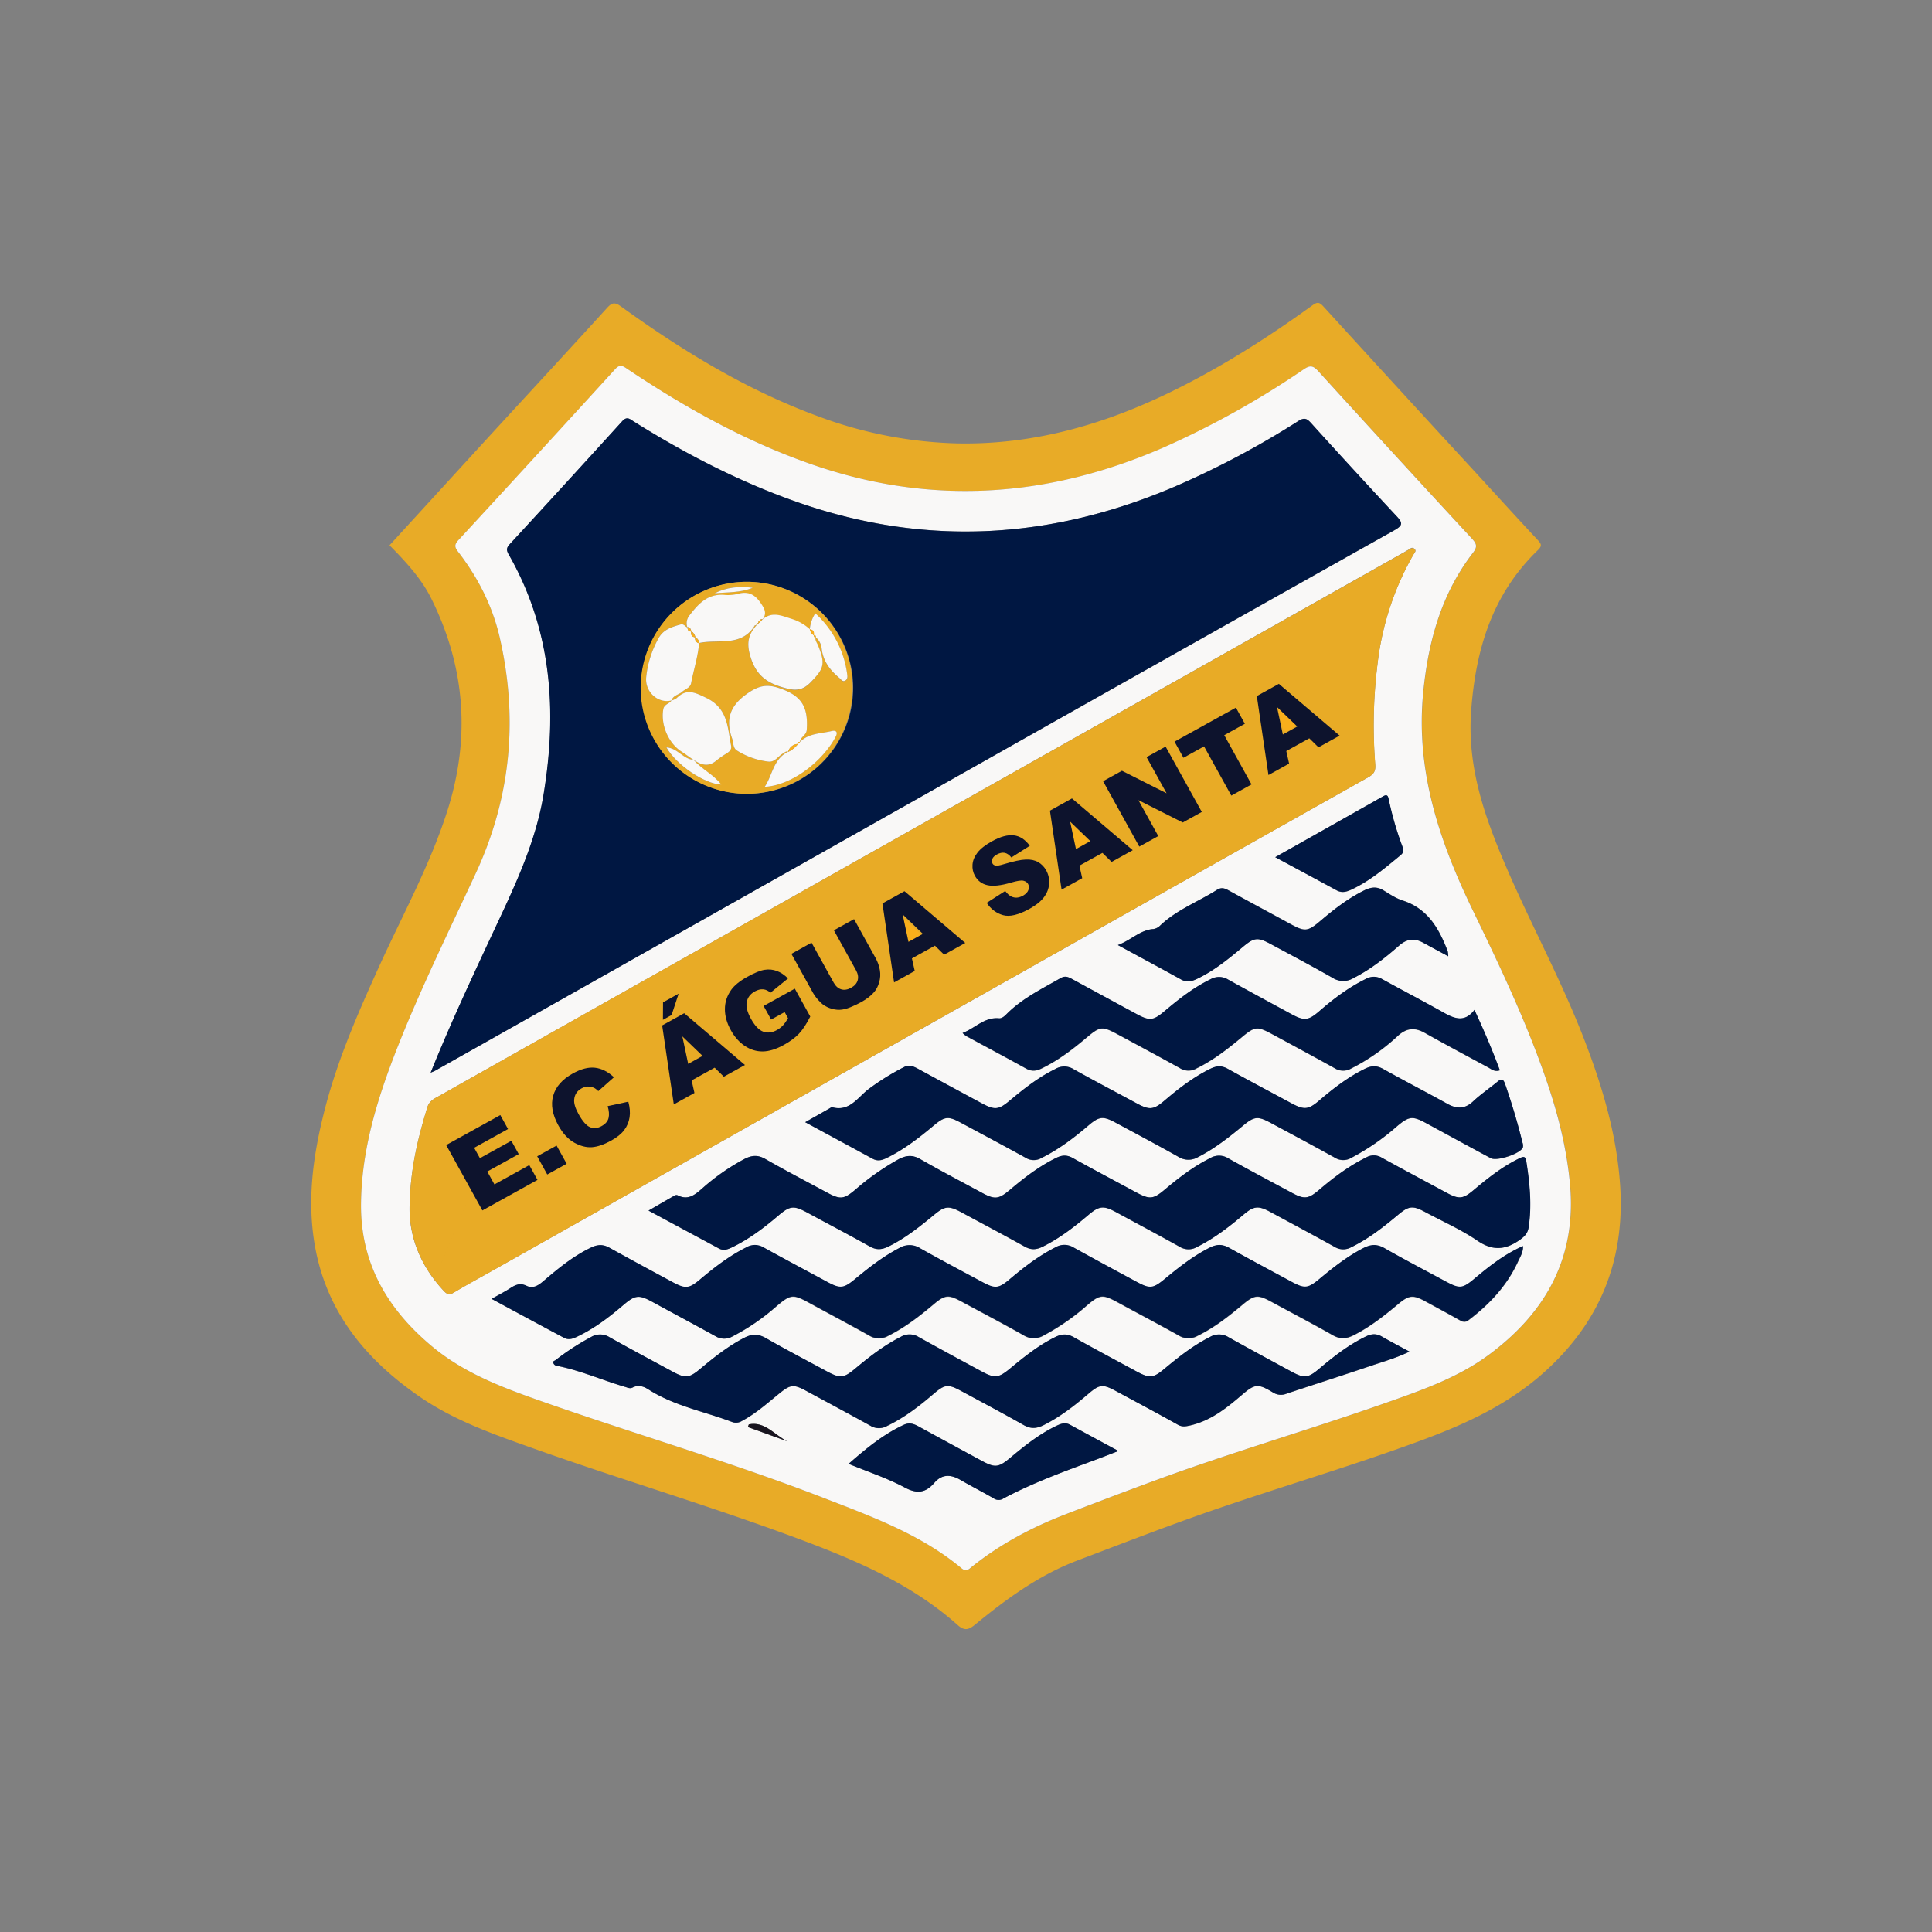 <?xml version="1.0" encoding="UTF-8" standalone="no"?>
<svg
   xmlns:dc="http://purl.org/dc/elements/1.1/"
   xmlns:cc="http://creativecommons.org/ns#"
   xmlns:rdf="http://www.w3.org/1999/02/22-rdf-syntax-ns#"
   xmlns:svg="http://www.w3.org/2000/svg"
   xmlns="http://www.w3.org/2000/svg"
   xmlns:sodipodi="http://sodipodi.sourceforge.net/DTD/sodipodi-0.dtd"
   xmlns:inkscape="http://www.inkscape.org/namespaces/inkscape"
   id="Layer_1"
   data-name="Layer 1"
   viewBox="0 0 700 700"
   version="1.1"
   sodipodi:docname="e-c-agua-santa-logo.svg"
   width="700"
   height="700"
   inkscape:version="0.92.0 r15299"
   inkscape:export-filename="C:\Users\suitedoalex\sites\agua-santa-logo-0.png"
   inkscape:export-xdpi="561.73712"
   inkscape:export-ydpi="561.73712">
  <rect x="0" y="0" width="700" height="700" fill="#808080" stroke="none"/>
  <sodipodi:namedview
     pagecolor="#ffffff"
     bordercolor="#666666"
     borderopacity="1"
     objecttolerance="10"
     gridtolerance="10"
     guidetolerance="10"
     inkscape:pageopacity="0"
     inkscape:pageshadow="2"
     inkscape:window-width="1920"
     inkscape:window-height="1017"
     id="namedview109"
     showgrid="false"
     inkscape:zoom="0.55625733"
     inkscape:cx="304.52616"
     inkscape:cy="214.40143"
     inkscape:window-x="-8"
     inkscape:window-y="-8"
     inkscape:window-maximized="1"
     inkscape:current-layer="Layer_1" />
  <defs
     id="defs4">
    <style
       id="style2">.cls-1{fill:#f9af1b;}.cls-2{fill:#f9f8f7;}.cls-3{fill:#19151f;}</style>
  </defs>
  <title
     id="title6">Artboard 1</title>
  <path
     class="cls-1"
     d="m 141.133,197.571 q 18.429,-20.159 36.743,-40.161 c 14.019,-15.276 28.136,-30.503 42.064,-45.838 1.73,-1.895 2.747,-2.201 5.015,-0.563 22.344,16.137 45.796,30.462 71.864,39.97 a 154.552,154.552 0 0 0 50.24,9.682 c 26.763,0.497 51.788,-6.48 75.745,-17.982 18.645,-8.954 36.015,-19.969 52.731,-32.067 1.763,-1.274 2.483,-1.167 3.939,0.397 q 27.218,29.858 54.618,59.583 c 7.655,8.342 15.268,16.716 22.997,24.992 1.365,1.465 1.763,2.16 0.058,3.798 -16.46,15.897 -22.484,35.857 -24.123,58.201 -1.531,20.755 5.189,39.184 13.083,57.431 8.739,20.192 19.265,39.598 27.309,60.129 6.91,17.685 12.413,35.708 13.621,54.849 1.655,27.019 -7.539,49.379 -27.814,67.428 -13.108,11.677 -28.608,18.711 -44.77,24.652 -27.615,10.154 -55.925,18.206 -83.582,28.136 -13.555,4.866 -26.986,10.063 -40.459,15.169 -13.894,5.271 -25.728,13.894 -37.09,23.221 -2.168,1.787 -3.74,2.483 -6.223,0.29 C 330.913,574.401 311.515,565.902 291.414,558.321 259.066,546.157 225.931,536.4 193.4,524.847 c -14.358,-5.098 -28.798,-10.104 -41.485,-18.884 -19.323,-13.365 -33.449,-30.387 -37.752,-54.212 -2.929,-16.162 -0.894,-32.009 3.004,-47.766 4.609,-18.893 12.38,-36.652 20.424,-54.312 8.482,-18.595 18.371,-36.569 24.578,-56.165 q 12.496,-39.482 -5.859,-76.556 c -3.674,-7.407 -9.335,-13.481 -15.177,-19.381 z m -10.319,237.993 c -0.389,21.855 9.384,38.621 25.745,52.284 11.23,9.376 24.537,14.532 38.067,19.298 34.583,12.231 69.869,22.41 104.105,35.692 17.486,6.786 35.071,13.183 49.71,25.397 1.655,1.374 2.483,0.48 3.575,-0.414 10.204,-8.275 21.632,-14.341 33.805,-19.033 q 16.162,-6.256 32.423,-12.256 c 28.178,-10.386 57.042,-18.719 85.353,-28.732 12.562,-4.444 25.141,-8.937 36.039,-17.031 20.78,-15.442 31.678,-35.485 29.229,-61.867 -1.159,-12.529 -4.138,-24.652 -8.201,-36.536 -7.324,-21.599 -17.122,-42.138 -27.036,-62.612 -12.157,-25.124 -20.821,-50.803 -17.867,-79.444 1.887,-18.338 6.62,-35.311 17.991,-50.041 1.597,-2.069 1.415,-3.128 -0.273,-4.965 q -28.037,-30.354 -55.867,-60.891 c -1.837,-2.019 -2.979,-2.069 -5.18,-0.588 a 320.366,320.366 0 0 1 -50.48,28.186 c -42.13,18.429 -84.906,21.359 -128.55,5.991 -23.668,-8.333 -45.374,-20.432 -66.137,-34.326 -1.597,-1.068 -2.623,-1.829 -4.403,0.124 q -28.277,31.099 -56.811,61.966 c -1.473,1.605 -1.341,2.483 -0.091,4.138 7.15,9.26 12.413,19.522 15.061,30.942 6.769,29.427 4.138,57.928 -8.598,85.485 -9.931,21.4 -20.358,42.569 -28.964,64.548 -6.869,17.585 -12.347,35.551 -12.645,54.684 z"
     id="path8"
     style="fill:#e8ab26;fill-opacity:0.988;stroke-width:0.828"
     inkscape:connector-curvature="0"
     inkscape:export-filename="C:\Users\suitedoalex\sites\agua-santa-logo-4.png"
     inkscape:export-xdpi="80.935349"
     inkscape:export-ydpi="80.935349" />
  <path
     class="cls-2"
     d="m 130.813,435.564 c 0.298,-19.133 5.793,-37.099 12.653,-54.709 8.598,-21.98 19.033,-43.148 28.964,-64.548 12.744,-27.59 15.367,-56.058 8.598,-85.485 -2.656,-11.404 -7.92,-21.682 -15.07,-30.942 -1.25,-1.655 -1.382,-2.483 0.091,-4.138 q 28.501,-30.884 56.811,-61.966 c 1.779,-1.953 2.805,-1.192 4.403,-0.124 20.763,13.919 42.469,26.018 66.137,34.351 43.653,15.367 86.428,12.413 128.501,-6.008 a 320.366,320.366 0 0 0 50.48,-28.186 c 2.201,-1.481 3.31,-1.432 5.18,0.588 q 27.805,30.561 55.867,60.891 c 1.655,1.829 1.87,2.888 0.273,4.965 -11.362,14.73 -16.104,31.703 -17.991,50.041 -2.954,28.641 5.71,54.32 17.867,79.444 9.931,20.473 19.712,41.013 27.036,62.612 4.03,11.883 7.042,23.999 8.201,36.536 2.483,26.382 -8.449,46.425 -29.229,61.867 -10.899,8.093 -23.477,12.587 -36.039,17.031 -28.31,10.013 -57.175,18.347 -85.353,28.732 q -16.261,6 -32.423,12.256 c -12.173,4.717 -23.601,10.816 -33.805,19.033 -1.101,0.894 -1.92,1.787 -3.575,0.414 -14.639,-12.215 -32.224,-18.611 -49.71,-25.397 -34.235,-13.282 -69.514,-23.461 -104.105,-35.692 -13.489,-4.767 -26.796,-9.931 -38.026,-19.298 -16.352,-13.646 -26.125,-30.412 -25.737,-52.268 z m 25.215,-46.913 c 1.034,-0.463 1.365,-0.571 1.655,-0.737 L 352.752,277.942 q 76.217,-42.974 152.499,-85.833 c 3.112,-1.746 3.012,-2.698 0.728,-5.131 q -15.682,-16.716 -30.983,-33.764 c -1.572,-1.746 -2.582,-1.961 -4.643,-0.645 a 316.286,316.286 0 0 1 -42.784,22.882 c -45.242,19.861 -91.261,22.948 -138.199,6.62 -21.144,-7.34 -40.872,-17.519 -59.765,-29.394 -1.407,-0.885 -2.441,-1.945 -4.138,-0.05 q -20.283,22.418 -40.814,44.613 c -1.175,1.274 -1.175,2.119 -0.314,3.616 15.632,27.309 17.594,56.745 12.661,86.933 -2.921,17.875 -10.874,34.161 -18.496,50.48 -7.721,16.418 -15.392,32.87 -22.476,50.381 z m -7.622,47.931 c -0.381,10.948 3.691,21.922 12.413,31.174 1.192,1.266 2.019,1.514 3.583,0.571 4.287,-2.582 8.697,-4.965 13.059,-7.407 L 385.498,343.682 q 55.114,-31.074 110.27,-62.066 c 2.044,-1.15 2.706,-2.292 2.483,-4.709 a 180.239,180.239 0 0 1 0.902,-36.801 103.708,103.708 0 0 1 12.901,-39.11 c 0.372,-0.645 1.324,-1.349 0.422,-2.168 -0.902,-0.819 -1.548,0 -2.259,0.397 -0.422,0.223 -0.828,0.48 -1.233,0.72 Q 389.238,267.416 269.493,334.893 214.362,365.951 159.231,397.009 c -1.804,1.018 -3.674,1.787 -4.427,4.262 -3.327,10.965 -6.124,22.046 -6.364,35.311 z m 29.717,34.02 c 9.103,4.965 17.668,9.558 26.25,14.143 1.779,0.952 3.426,0.207 5.089,-0.596 6.066,-2.929 11.346,-6.976 16.427,-11.321 4.278,-3.658 5.627,-3.757 10.493,-1.101 7.63,4.138 15.301,8.275 22.906,12.455 a 5.991,5.991 0 0 0 6.058,0.074 77.45,77.45 0 0 0 15.905,-10.833 c 5.338,-4.51 6.041,-4.527 12.281,-1.117 7.1,3.889 14.267,7.663 21.326,11.627 a 6.728,6.728 0 0 0 7.026,0.108 c 6.033,-3.021 11.288,-7.092 16.394,-11.395 4.038,-3.393 5.329,-3.558 9.889,-1.101 7.547,4.072 15.136,8.06 22.608,12.272 a 6.935,6.935 0 0 0 7.324,0.141 82.307,82.307 0 0 0 15.814,-10.981 c 4.618,-3.931 5.644,-3.98 11.089,-1.018 7.315,3.997 14.705,7.862 21.971,11.933 a 6.736,6.736 0 0 0 7.009,0.149 c 6.066,-2.979 11.271,-7.1 16.394,-11.395 4.138,-3.451 5.412,-3.55 10.212,-0.943 7.448,4.03 14.896,7.944 22.277,12.123 2.723,1.548 4.916,1.374 7.646,0 5.909,-3.004 11.031,-7.042 16.063,-11.246 3.914,-3.31 5.387,-3.434 9.931,-0.968 4.072,2.218 8.16,4.419 12.206,6.703 1.216,0.695 2.11,1.068 3.476,0 7.522,-5.718 13.82,-12.413 17.8,-21.111 0.828,-1.754 1.936,-3.476 1.821,-5.644 -6.62,2.888 -12.016,7.158 -17.32,11.586 -4.717,3.956 -5.536,4.03 -11.106,1.018 -7.224,-3.906 -14.515,-7.696 -21.64,-11.776 -2.838,-1.655 -5.114,-1.49 -7.953,0 -5.793,3.004 -10.799,6.96 -15.723,11.081 -4.138,3.484 -5.387,3.608 -10.22,0.985 -7.531,-4.088 -15.111,-8.11 -22.584,-12.297 -2.483,-1.374 -4.51,-1.291 -7.001,0 -6.025,3.037 -11.23,7.167 -16.369,11.42 -4.138,3.393 -5.263,3.534 -9.931,1.026 -7.655,-4.138 -15.31,-8.275 -22.898,-12.471 a 6.413,6.413 0 0 0 -6.687,-0.091 c -6.008,3.054 -11.279,7.092 -16.377,11.404 -4.204,3.55 -5.404,3.691 -10.22,1.092 -7.448,-4.005 -14.896,-7.936 -22.277,-12.107 a 7.125,7.125 0 0 0 -7.63,-0.174 c -5.876,3.054 -11.015,7.067 -16.054,11.255 -4.204,3.492 -5.396,3.592 -10.22,0.977 -7.638,-4.138 -15.31,-8.226 -22.906,-12.413 a 6.132,6.132 0 0 0 -6.364,0 c -6.132,3.07 -11.478,7.2 -16.683,11.586 -3.997,3.368 -5.271,3.501 -9.931,0.993 -7.646,-4.138 -15.301,-8.275 -22.89,-12.479 -2.325,-1.299 -4.295,-1.208 -6.695,-0.058 -6.438,3.095 -11.867,7.555 -17.229,12.132 -1.796,1.548 -3.74,2.888 -6.124,1.721 -2.259,-1.117 -3.98,-0.422 -5.851,0.828 -1.87,1.25 -4.072,2.267 -6.802,3.807 z m 56.844,-31.984 25.455,13.745 c 1.655,0.902 3.161,0.364 4.734,-0.397 6.173,-2.971 11.586,-7.067 16.749,-11.47 4.369,-3.716 5.652,-3.782 10.824,-0.977 7.448,4.038 14.937,7.92 22.294,12.082 2.483,1.407 4.477,1.225 6.96,0 6.041,-3.012 11.238,-7.15 16.377,-11.404 3.939,-3.261 5.338,-3.409 9.931,-0.935 7.655,4.138 15.334,8.193 22.915,12.413 2.35,1.316 4.262,1.2 6.62,0 6.033,-3.012 11.288,-7.059 16.385,-11.387 4.038,-3.426 5.586,-3.55 10.253,-1.01 7.63,4.138 15.31,8.226 22.898,12.463 a 6.099,6.099 0 0 0 6.347,0.05 c 6.124,-3.07 11.495,-7.175 16.675,-11.586 3.889,-3.31 5.478,-3.443 9.931,-1.034 7.746,4.196 15.516,8.342 23.213,12.62 a 5.925,5.925 0 0 0 6.033,0.099 c 6.281,-3.054 11.685,-7.324 16.989,-11.759 3.923,-3.31 5.354,-3.36 9.931,-0.885 6.298,3.385 12.91,6.298 18.777,10.303 5.66,3.865 10.353,3.31 15.516,-0.43 1.655,-1.2 2.714,-2.358 3.021,-4.427 1.2,-8.011 0.414,-15.922 -0.828,-23.833 -0.298,-1.879 -0.877,-1.953 -2.541,-1.142 -6.182,2.996 -11.461,7.233 -16.675,11.586 -3.765,3.153 -5.214,3.31 -9.641,0.894 -7.862,-4.229 -15.723,-8.424 -23.552,-12.744 a 5.47,5.47 0 0 0 -5.669,-0.041 c -6.256,3.087 -11.735,7.233 -17.006,11.726 -3.914,3.31 -5.354,3.484 -9.931,1.018 -7.655,-4.138 -15.334,-8.184 -22.915,-12.413 a 6.273,6.273 0 0 0 -6.62,-0.116 c -6.033,3.021 -11.296,7.059 -16.402,11.362 -4.27,3.583 -5.495,3.699 -10.526,0.985 -7.646,-4.138 -15.318,-8.209 -22.915,-12.413 -2.11,-1.183 -3.823,-1.084 -5.983,0 -6.165,3.021 -11.511,7.15 -16.708,11.536 -4.138,3.484 -5.511,3.608 -10.237,1.051 -7.448,-4.022 -14.896,-7.936 -22.261,-12.148 -2.838,-1.655 -5.114,-1.407 -7.911,0.066 a 91.03,91.03 0 0 0 -15.723,11.081 c -4.088,3.426 -5.354,3.55 -10.22,0.927 -7.448,-4.014 -14.896,-7.92 -22.269,-12.115 -2.731,-1.564 -4.907,-1.39 -7.613,0 a 78.401,78.401 0 0 0 -15.475,10.833 c -2.541,2.218 -5.023,4.138 -8.582,2.358 -0.679,-0.348 -1.134,0 -1.655,0.281 -2.797,1.614 -5.644,3.269 -8.971,5.189 z m 275.704,51.101 c -3.583,-1.945 -6.844,-3.633 -10.03,-5.47 -1.961,-1.134 -3.683,-1.01 -5.71,0 -6.289,3.045 -11.701,7.291 -16.989,11.751 -3.923,3.31 -5.404,3.484 -9.931,1.026 -7.638,-4.138 -15.285,-8.275 -22.865,-12.504 a 6.43,6.43 0 0 0 -6.695,-0.091 c -6.124,3.087 -11.42,7.282 -16.642,11.635 -3.956,3.31 -5.321,3.393 -9.931,0.894 -7.638,-4.138 -15.31,-8.209 -22.882,-12.471 -2.358,-1.324 -4.303,-1.183 -6.67,0 -6.049,2.987 -11.23,7.158 -16.369,11.412 -4.138,3.409 -5.52,3.592 -10.245,1.034 -7.638,-4.138 -15.285,-8.275 -22.865,-12.496 a 6.173,6.173 0 0 0 -6.38,-0.074 c -6,3.037 -11.263,7.1 -16.385,11.379 -4.494,3.749 -5.553,3.815 -10.841,0.952 -7.216,-3.914 -14.507,-7.704 -21.624,-11.792 -2.797,-1.605 -5.048,-1.655 -7.953,-0.149 -5.867,3.062 -10.973,7.109 -16.005,11.304 -3.939,3.31 -5.387,3.418 -9.931,0.935 -7.638,-4.138 -15.31,-8.226 -22.882,-12.479 a 6.331,6.331 0 0 0 -6.678,-0.041 90.517,90.517 0 0 0 -12.843,8.342 c -0.364,0.281 -0.943,0.331 -0.828,0.935 a 1.44,1.44 0 0 0 1.192,1.117 c 8.557,1.655 16.551,5.222 24.826,7.655 0.919,0.265 1.771,0.728 2.731,0.223 2.077,-1.084 4.047,-0.372 5.743,0.712 9.285,5.942 20.084,7.92 30.18,11.735 a 3.956,3.956 0 0 0 3.633,-0.306 c 5.007,-2.64 9.194,-6.389 13.53,-9.931 4.088,-3.31 5.205,-3.484 9.881,-0.952 7.746,4.196 15.516,8.342 23.221,12.612 a 5.892,5.892 0 0 0 6.016,0.058 c 6.198,-2.979 11.586,-7.109 16.725,-11.528 4.196,-3.592 5.305,-3.74 10.162,-1.117 7.539,4.08 15.119,8.093 22.575,12.314 2.59,1.465 4.709,1.299 7.315,0 5.917,-2.987 11.064,-6.984 16.063,-11.255 4.179,-3.567 5.305,-3.641 10.179,-1.001 7.448,4.022 14.896,7.969 22.269,12.115 1.548,0.869 2.739,0.679 4.311,0.331 7.514,-1.655 13.241,-6.223 18.893,-11.064 4.75,-4.08 5.851,-4.22 11.321,-0.927 a 5.296,5.296 0 0 0 4.965,0.414 c 10.162,-3.385 20.349,-6.62 30.503,-10.063 4.535,-1.556 9.219,-2.88 13.936,-5.172 z M 291.745,406.592 c 8.482,4.601 16.443,8.888 24.363,13.241 1.796,0.985 3.31,0.645 5.048,-0.19 6.38,-3.103 11.917,-7.448 17.304,-11.941 3.807,-3.203 5.197,-3.31 9.624,-0.919 7.862,4.229 15.723,8.416 23.56,12.744 a 5.503,5.503 0 0 0 5.685,0.066 c 6.24,-3.095 11.726,-7.249 16.989,-11.751 3.923,-3.352 5.346,-3.501 9.931,-1.034 7.555,4.063 15.119,8.093 22.592,12.289 a 6.844,6.844 0 0 0 7.282,0.141 c 6.008,-3.07 11.213,-7.191 16.352,-11.445 3.972,-3.31 5.296,-3.426 9.931,-0.927 7.754,4.179 15.533,8.317 23.229,12.603 a 5.718,5.718 0 0 0 6,0.05 84.616,84.616 0 0 0 16.443,-11.337 c 4.494,-3.798 5.702,-3.906 10.824,-1.125 7.746,4.196 15.475,8.424 23.237,12.595 2.259,1.225 10.849,-1.655 11.644,-3.898 a 3.261,3.261 0 0 0 -0.149,-1.738 c -1.754,-7.175 -3.873,-14.242 -6.298,-21.226 -0.588,-1.655 -1.208,-2.127 -2.714,-0.877 -2.938,2.433 -6.132,4.585 -8.896,7.191 -3.045,2.863 -5.942,2.772 -9.376,0.828 -7.704,-4.278 -15.541,-8.317 -23.229,-12.62 -2.358,-1.316 -4.287,-1.208 -6.67,0 -6.049,2.996 -11.312,7.042 -16.385,11.395 -4.005,3.426 -5.503,3.567 -10.228,1.018 -7.646,-4.138 -15.334,-8.201 -22.923,-12.413 -2.234,-1.25 -4.055,-1.175 -6.331,-0.066 -6.173,3.021 -11.519,7.158 -16.7,11.586 -3.898,3.31 -5.362,3.459 -9.931,1.018 -7.663,-4.138 -15.351,-8.184 -22.931,-12.413 a 6.356,6.356 0 0 0 -6.62,-0.108 c -6.066,2.979 -11.296,7.059 -16.418,11.362 -4.22,3.542 -5.561,3.641 -10.518,0.952 q -11.312,-6.132 -22.617,-12.248 c -1.721,-0.935 -3.368,-1.763 -5.362,-0.703 a 87.901,87.901 0 0 0 -12.951,8.077 c -3.823,2.996 -6.786,8.143 -13.017,6.43 -0.265,-0.066 -0.645,0.257 -0.96,0.43 z m 57.009,-32.324 a 9.707,9.707 0 0 0 1.324,1.167 c 7.208,3.914 14.457,7.762 21.632,11.743 2.011,1.117 3.666,0.96 5.685,0 6.066,-2.938 11.329,-6.993 16.435,-11.296 4.725,-3.98 5.553,-4.08 11.097,-1.092 7.539,4.063 15.094,8.102 22.575,12.264 a 5.793,5.793 0 0 0 6,0.116 c 6.173,-3.012 11.478,-7.191 16.7,-11.536 4.403,-3.666 5.454,-3.749 10.518,-1.01 7.638,4.138 15.293,8.275 22.873,12.463 a 5.793,5.793 0 0 0 6.008,0.083 73.105,73.105 0 0 0 16.907,-11.842 c 3.153,-2.838 6.099,-3.087 9.699,-1.068 7.572,4.254 15.235,8.35 22.882,12.471 1.25,0.67 2.483,1.821 4.336,1.109 -2.739,-7.407 -5.793,-14.474 -9.202,-21.872 -3.525,4.651 -7.224,3.194 -11.18,0.968 -7.357,-4.138 -14.896,-8.035 -22.253,-12.123 a 5.942,5.942 0 0 0 -6.041,0 c -6.165,3.012 -11.586,7.092 -16.7,11.586 -4.022,3.492 -5.536,3.616 -10.212,1.068 -7.63,-4.138 -15.276,-8.275 -22.865,-12.488 a 6.248,6.248 0 0 0 -6.38,-0.108 c -6.182,3.004 -11.503,7.183 -16.692,11.586 -4.096,3.467 -5.412,3.558 -10.187,0.96 q -11.586,-6.306 -23.221,-12.603 c -1.382,-0.745 -2.557,-1.316 -4.254,-0.339 -6.62,3.798 -13.489,7.133 -19.033,12.521 -0.943,0.91 -1.961,2.127 -3.269,2.011 -5.305,-0.546 -8.557,3.509 -13.183,5.263 z m 56.273,-31.852 c 8.275,4.494 15.607,8.424 22.882,12.413 2.027,1.125 3.765,0.778 5.735,-0.157 6.198,-2.946 11.453,-7.224 16.658,-11.586 4.187,-3.501 5.396,-3.625 10.237,-1.01 7.448,4.005 14.896,7.953 22.228,12.132 a 7.15,7.15 0 0 0 7.638,0.141 c 6.116,-3.12 11.428,-7.307 16.551,-11.784 2.855,-2.483 5.619,-2.747 8.797,-0.985 2.847,1.581 5.727,3.103 8.987,4.866 a 9.26,9.26 0 0 0 -0.207,-1.87 c -3.145,-8.135 -7.183,-15.392 -16.294,-18.322 -2.483,-0.786 -4.7,-2.301 -6.927,-3.666 -2.416,-1.481 -4.56,-1.233 -7.034,0 -5.793,2.896 -10.882,6.811 -15.79,10.99 -4.709,4.014 -5.702,4.038 -11.064,1.109 -7.407,-4.047 -14.854,-8.035 -22.253,-12.099 -1.432,-0.786 -2.623,-1.208 -4.237,-0.19 -6.819,4.311 -14.523,7.191 -20.506,12.86 a 4.51,4.51 0 0 1 -2.483,1.324 c -4.825,0.348 -7.936,3.972 -12.926,5.834 z m -97.559,187.96 c 7.092,2.913 13.936,5.147 20.2,8.491 4.56,2.425 7.663,2.061 10.89,-1.655 2.69,-3.12 5.876,-3.07 9.318,-1.084 4.014,2.325 8.151,4.427 12.165,6.761 a 3.169,3.169 0 0 0 3.567,0 c 10.857,-5.793 22.393,-9.931 33.88,-14.201 2.392,-0.894 4.758,-1.829 7.738,-2.979 -6.264,-3.393 -11.9,-6.43 -17.511,-9.492 -1.655,-0.919 -3.136,-0.472 -4.734,0.273 -6.322,2.979 -11.701,7.299 -17.014,11.735 -4.204,3.501 -5.487,3.625 -10.228,1.059 q -11.47,-6.198 -22.898,-12.454 c -1.721,-0.943 -3.31,-1.556 -5.362,-0.604 -7.456,3.459 -13.654,8.557 -20.01,14.151 z M 462.054,310.572 c 7.762,4.196 14.979,8.052 22.153,12.008 1.92,1.068 3.55,0.654 5.387,-0.207 6.662,-3.112 12.181,-7.812 17.776,-12.413 1.084,-0.902 1.365,-1.614 0.828,-2.987 a 117.726,117.726 0 0 1 -5.056,-17.378 c -0.298,-1.481 -0.753,-1.763 -2.11,-0.985 C 488.245,295.817 475.46,303 462.037,310.572 Z M 285.307,522.232 c -4.609,-2.218 -8.176,-7.365 -13.994,-6.149 l -0.348,0.968 z"
     id="path10"
     inkscape:connector-curvature="0"
     style="fill:#f9f8f7;stroke-width:0.828"
     inkscape:export-filename="C:\Users\suitedoalex\sites\agua-santa-logo-4.png"
     inkscape:export-xdpi="80.935349"
     inkscape:export-ydpi="80.935349" />
  <path
     class="cls-3"
     d="m 156.029,388.651 c 7.051,-17.511 14.722,-33.929 22.418,-50.414 7.622,-16.286 15.574,-32.572 18.496,-50.48 4.965,-30.189 2.971,-59.633 -12.661,-86.892 -0.828,-1.498 -0.828,-2.342 0.314,-3.616 q 20.49,-22.228 40.814,-44.613 c 1.721,-1.895 2.756,-0.828 4.138,0.05 18.951,11.867 38.679,22.046 59.806,29.419 46.955,16.311 92.974,13.191 138.199,-6.62 a 316.286,316.286 0 0 0 42.784,-22.882 c 2.061,-1.316 3.07,-1.101 4.643,0.645 q 15.376,16.965 30.983,33.714 c 2.284,2.433 2.383,3.385 -0.728,5.131 Q 428.927,234.91 352.752,277.942 L 157.684,387.914 c -0.257,0.166 -0.588,0.273 -1.655,0.737 z M 270.478,210.795 a 38.406,38.406 0 1 0 38.646,38.323 38.522,38.522 0 0 0 -38.613,-38.323 z"
     id="path12"
     style="fill:#001742;fill-opacity:1;stroke-width:0.828"
     inkscape:connector-curvature="0"
     inkscape:export-filename="C:\Users\suitedoalex\sites\agua-santa-logo-4.png"
     inkscape:export-xdpi="80.935349"
     inkscape:export-ydpi="80.935349" />
  <path
     class="cls-1"
     d="m 148.44,436.582 c 0.24,-13.241 3.037,-24.33 6.364,-35.311 0.753,-2.483 2.623,-3.244 4.427,-4.262 36.754,-20.744 73.508,-41.449 110.262,-62.115 79.83,-44.969 159.66,-89.932 239.491,-134.889 0.414,-0.24 0.828,-0.497 1.233,-0.72 0.712,-0.389 1.473,-1.109 2.259,-0.397 0.786,0.712 -0.05,1.523 -0.422,2.168 -6.864,12.025 -11.251,25.304 -12.901,39.052 -1.545,12.194 -1.839,24.514 -0.877,36.768 0.199,2.416 -0.463,3.558 -2.483,4.709 -106.408,59.81 -207.714,116.993 -318.314,179.337 -4.361,2.483 -8.772,4.825 -13.059,7.407 -1.564,0.943 -2.392,0.695 -3.583,-0.571 -8.706,-9.252 -12.777,-20.225 -12.397,-31.174 z m 32.415,-29.206 c -52.963,126.819 -26.481,63.41 0,0 z"
     id="path14"
     style="fill:#e8ab26;fill-opacity:1;stroke-width:0.828"
     inkscape:connector-curvature="0"
     sodipodi:nodetypes="ccccccscccccccccc"
     inkscape:export-filename="C:\Users\suitedoalex\sites\agua-santa-logo-4.png"
     inkscape:export-xdpi="80.935349"
     inkscape:export-ydpi="80.935349" />
  <path
     class="cls-3"
     d="m 178.124,470.602 c 2.698,-1.539 4.816,-2.632 6.802,-3.923 1.986,-1.291 3.592,-1.903 5.851,-0.828 2.383,1.167 4.328,-0.174 6.124,-1.721 5.362,-4.576 10.758,-9.037 17.229,-12.132 2.4,-1.15 4.369,-1.241 6.695,0.058 7.589,4.237 15.243,8.35 22.89,12.479 4.643,2.483 5.917,2.375 9.931,-0.993 5.205,-4.386 10.551,-8.515 16.683,-11.586 a 6.132,6.132 0 0 1 6.364,0 c 7.597,4.22 15.268,8.275 22.906,12.413 4.825,2.615 6.016,2.483 10.22,-0.977 5.04,-4.187 10.179,-8.201 16.054,-11.255 a 7.125,7.125 0 0 1 7.63,0.174 c 7.349,4.138 14.838,8.102 22.277,12.107 4.816,2.598 6.016,2.483 10.22,-1.092 5.098,-4.311 10.369,-8.35 16.377,-11.404 a 6.413,6.413 0 0 1 6.687,0.091 c 7.589,4.229 15.243,8.35 22.898,12.471 4.643,2.483 5.793,2.367 9.931,-1.026 5.139,-4.254 10.344,-8.383 16.369,-11.42 2.483,-1.25 4.551,-1.332 7.001,0 7.448,4.187 15.053,8.209 22.584,12.297 4.833,2.623 6.049,2.483 10.22,-0.985 4.965,-4.138 9.98,-8.077 15.723,-11.081 2.838,-1.49 5.114,-1.655 7.953,0 7.125,4.08 14.416,7.87 21.64,11.776 5.569,3.012 6.389,2.938 11.106,-1.018 5.305,-4.444 10.758,-8.714 17.32,-11.586 0.116,2.168 -1.018,3.889 -1.821,5.644 -3.98,8.673 -10.278,15.392 -17.8,21.111 -1.365,1.043 -2.259,0.67 -3.476,0 -4.047,-2.284 -8.135,-4.485 -12.206,-6.703 -4.527,-2.483 -6,-2.309 -9.931,0.968 -5.031,4.204 -10.154,8.275 -16.063,11.246 -2.731,1.39 -4.924,1.564 -7.646,0 -7.349,-4.179 -14.846,-8.093 -22.277,-12.123 -4.8,-2.607 -6.082,-2.483 -10.212,0.943 -5.122,4.295 -10.328,8.416 -16.394,11.395 a 6.736,6.736 0 0 1 -7.009,-0.149 c -7.266,-4.072 -14.656,-7.936 -21.971,-11.933 -5.445,-2.963 -6.471,-2.913 -11.089,1.018 a 82.307,82.307 0 0 1 -15.814,10.981 6.935,6.935 0 0 1 -7.324,-0.141 c -7.448,-4.212 -15.061,-8.201 -22.608,-12.272 -4.56,-2.483 -5.851,-2.292 -9.889,1.101 -5.106,4.303 -10.361,8.375 -16.394,11.395 a 6.728,6.728 0 0 1 -7.026,-0.108 c -7.059,-3.964 -14.225,-7.738 -21.326,-11.627 -6.24,-3.409 -6.943,-3.393 -12.281,1.117 a 77.45,77.45 0 0 1 -15.905,10.924 5.991,5.991 0 0 1 -6.058,-0.074 c -7.605,-4.204 -15.276,-8.275 -22.906,-12.454 -4.866,-2.656 -6.215,-2.557 -10.493,1.101 -5.081,4.345 -10.361,8.391 -16.427,11.321 -1.655,0.828 -3.31,1.548 -5.089,0.596 -8.582,-4.56 -17.13,-9.194 -26.25,-14.118 z"
     id="path16"
     style="fill:#001742;fill-opacity:1;stroke-width:0.828"
     inkscape:connector-curvature="0"
     inkscape:export-filename="C:\Users\suitedoalex\sites\agua-santa-logo-4.png"
     inkscape:export-xdpi="80.935349"
     inkscape:export-ydpi="80.935349" />
  <path
     class="cls-3"
     d="m 234.968,438.618 c 3.31,-1.92 6.173,-3.575 9.037,-5.214 0.488,-0.273 0.943,-0.629 1.655,-0.281 3.558,1.804 6.041,-0.141 8.582,-2.358 a 78.401,78.401 0 0 1 15.475,-10.833 c 2.706,-1.399 4.883,-1.572 7.613,0 7.332,4.196 14.83,8.102 22.269,12.115 4.866,2.623 6.132,2.483 10.22,-0.927 a 91.03,91.03 0 0 1 15.723,-11.081 c 2.797,-1.473 5.073,-1.696 7.911,-0.066 7.332,4.212 14.83,8.126 22.261,12.148 4.725,2.557 6.107,2.433 10.237,-1.051 5.197,-4.386 10.543,-8.515 16.708,-11.536 2.16,-1.059 3.873,-1.159 5.983,0 7.597,4.229 15.268,8.275 22.915,12.413 5.031,2.714 6.256,2.598 10.526,-0.985 5.106,-4.303 10.369,-8.342 16.402,-11.362 a 6.273,6.273 0 0 1 6.62,0.116 c 7.58,4.245 15.26,8.317 22.915,12.413 4.568,2.483 6.008,2.317 9.931,-1.018 5.271,-4.494 10.758,-8.64 17.006,-11.726 a 5.47,5.47 0 0 1 5.669,0.041 c 7.812,4.32 15.723,8.515 23.552,12.744 4.427,2.383 5.876,2.259 9.641,-0.894 5.214,-4.369 10.493,-8.606 16.675,-11.586 1.655,-0.828 2.243,-0.737 2.541,1.142 1.241,7.911 2.027,15.823 0.828,23.833 -0.306,2.069 -1.357,3.227 -3.021,4.427 -5.164,3.716 -9.856,4.295 -15.516,0.43 -5.867,-4.005 -12.479,-6.918 -18.777,-10.303 -4.593,-2.483 -6.024,-2.383 -9.931,0.885 -5.305,4.436 -10.708,8.706 -16.989,11.759 a 5.925,5.925 0 0 1 -6.033,-0.099 c -7.696,-4.278 -15.467,-8.424 -23.213,-12.62 -4.46,-2.408 -6.049,-2.259 -9.931,1.034 -5.18,4.403 -10.551,8.507 -16.675,11.586 a 6.099,6.099 0 0 1 -6.347,-0.05 c -7.589,-4.237 -15.268,-8.317 -22.898,-12.463 -4.667,-2.541 -6.215,-2.416 -10.253,1.01 -5.098,4.328 -10.353,8.375 -16.385,11.387 -2.392,1.192 -4.303,1.308 -6.62,0 -7.58,-4.237 -15.26,-8.275 -22.915,-12.413 -4.593,-2.483 -5.991,-2.325 -9.931,0.935 -5.139,4.254 -10.336,8.391 -16.377,11.404 -2.483,1.241 -4.46,1.423 -6.96,0 -7.357,-4.138 -14.896,-8.044 -22.294,-12.082 -5.172,-2.805 -6.455,-2.739 -10.824,0.977 -5.189,4.403 -10.576,8.499 -16.749,11.47 -1.572,0.761 -3.07,1.299 -4.734,0.397 z"
     id="path18"
     style="fill:#001742;fill-opacity:1;stroke-width:0.828"
     inkscape:connector-curvature="0"
     inkscape:export-filename="C:\Users\suitedoalex\sites\agua-santa-logo-4.png"
     inkscape:export-xdpi="80.935349"
     inkscape:export-ydpi="80.935349" />
  <path
     class="cls-3"
     d="m 510.672,489.718 c -4.717,2.292 -9.401,3.592 -13.985,5.131 -10.154,3.451 -20.341,6.678 -30.503,10.071 a 5.296,5.296 0 0 1 -4.965,-0.414 c -5.47,-3.31 -6.571,-3.153 -11.321,0.927 -5.636,4.841 -11.379,9.401 -18.893,11.064 -1.572,0.348 -2.764,0.538 -4.311,-0.331 -7.365,-4.138 -14.838,-8.093 -22.269,-12.115 -4.874,-2.64 -6,-2.565 -10.179,1.001 -4.965,4.27 -10.146,8.275 -16.063,11.255 -2.607,1.316 -4.725,1.481 -7.315,0 -7.448,-4.22 -15.036,-8.234 -22.575,-12.314 -4.858,-2.623 -5.967,-2.483 -10.162,1.117 -5.172,4.419 -10.526,8.549 -16.725,11.528 a 5.892,5.892 0 0 1 -6.016,-0.058 c -7.704,-4.27 -15.475,-8.416 -23.221,-12.612 -4.676,-2.532 -5.793,-2.375 -9.881,0.952 -4.336,3.525 -8.524,7.274 -13.53,9.931 a 3.956,3.956 0 0 1 -3.633,0.306 c -10.096,-3.815 -20.895,-5.793 -30.18,-11.735 -1.655,-1.084 -3.666,-1.796 -5.743,-0.712 -0.96,0.505 -1.812,0.041 -2.731,-0.223 -8.317,-2.433 -16.278,-6.016 -24.826,-7.655 a 1.44,1.44 0 0 1 -1.192,-1.117 c -0.149,-0.604 0.43,-0.654 0.828,-0.935 a 90.517,90.517 0 0 1 12.843,-8.342 6.331,6.331 0 0 1 6.678,0.041 c 7.572,4.254 15.243,8.342 22.882,12.479 4.568,2.483 6.016,2.35 9.931,-0.935 5.031,-4.196 10.137,-8.275 16.005,-11.304 2.905,-1.514 5.156,-1.456 7.953,0.149 7.117,4.088 14.408,7.878 21.624,11.792 5.288,2.863 6.347,2.797 10.841,-0.952 5.122,-4.278 10.386,-8.342 16.385,-11.379 a 6.173,6.173 0 0 1 6.38,0.074 c 7.58,4.229 15.227,8.358 22.865,12.496 4.725,2.557 6.124,2.375 10.245,-1.034 5.139,-4.254 10.319,-8.424 16.369,-11.412 2.367,-1.175 4.311,-1.316 6.67,0 7.572,4.262 15.243,8.333 22.882,12.471 4.626,2.483 5.991,2.408 9.931,-0.894 5.222,-4.353 10.518,-8.549 16.642,-11.635 a 6.43,6.43 0 0 1 6.695,0.091 c 7.58,4.237 15.227,8.375 22.865,12.504 4.551,2.483 6.033,2.276 9.931,-1.026 5.288,-4.46 10.7,-8.706 16.989,-11.751 2.027,-0.977 3.749,-1.101 5.71,0 3.236,1.87 6.496,3.558 10.079,5.503 z"
     id="path20"
     style="fill:#001742;fill-opacity:1;stroke-width:0.828"
     inkscape:connector-curvature="0"
     inkscape:export-filename="C:\Users\suitedoalex\sites\agua-santa-logo-4.png"
     inkscape:export-xdpi="80.935349"
     inkscape:export-ydpi="80.935349" />
  <path
     class="cls-3"
     d="m 291.745,406.592 8.797,-5.007 c 0.314,-0.174 0.695,-0.497 0.96,-0.43 6.231,1.713 9.194,-3.434 13.017,-6.43 a 87.901,87.901 0 0 1 12.951,-8.077 c 1.994,-1.059 3.641,-0.232 5.362,0.703 q 11.296,6.149 22.617,12.248 c 4.965,2.69 6.298,2.59 10.518,-0.952 5.122,-4.303 10.353,-8.383 16.418,-11.362 a 6.356,6.356 0 0 1 6.62,0.108 c 7.58,4.245 15.268,8.275 22.931,12.413 4.543,2.441 6.008,2.309 9.931,-1.018 5.18,-4.419 10.526,-8.557 16.7,-11.586 2.276,-1.109 4.096,-1.183 6.331,0.066 7.589,4.237 15.276,8.275 22.923,12.413 4.725,2.549 6.223,2.408 10.228,-1.018 5.073,-4.353 10.336,-8.4 16.385,-11.395 2.383,-1.183 4.311,-1.291 6.67,0 7.688,4.303 15.525,8.342 23.229,12.62 3.434,1.912 6.331,2.003 9.376,-0.828 2.764,-2.607 5.958,-4.758 8.896,-7.191 1.506,-1.25 2.127,-0.786 2.714,0.877 2.425,6.984 4.543,14.068 6.298,21.226 a 3.261,3.261 0 0 1 0.149,1.738 c -0.828,2.243 -9.384,5.122 -11.644,3.898 -7.762,-4.138 -15.492,-8.4 -23.237,-12.595 -5.122,-2.781 -6.331,-2.673 -10.824,1.125 a 84.616,84.616 0 0 1 -16.427,11.337 5.718,5.718 0 0 1 -6,-0.05 c -7.696,-4.287 -15.475,-8.424 -23.229,-12.603 -4.634,-2.483 -5.958,-2.358 -9.931,0.927 -5.139,4.254 -10.344,8.375 -16.352,11.445 a 6.844,6.844 0 0 1 -7.282,-0.141 c -7.448,-4.196 -15.036,-8.226 -22.592,-12.289 -4.585,-2.483 -6.008,-2.317 -9.931,1.034 -5.263,4.502 -10.758,8.656 -16.989,11.751 a 5.503,5.503 0 0 1 -5.685,-0.066 c -7.804,-4.328 -15.723,-8.515 -23.56,-12.744 -4.427,-2.383 -5.793,-2.284 -9.624,0.919 -5.387,4.527 -10.924,8.838 -17.304,11.941 -1.721,0.828 -3.252,1.175 -5.048,0.19 -7.92,-4.311 -15.881,-8.598 -24.363,-13.199 z"
     id="path22"
     style="fill:#001742;fill-opacity:1;stroke-width:0.828"
     inkscape:connector-curvature="0"
     inkscape:export-filename="C:\Users\suitedoalex\sites\agua-santa-logo-4.png"
     inkscape:export-xdpi="80.935349"
     inkscape:export-ydpi="80.935349" />
  <path
     class="cls-3"
     d="m 348.755,374.268 c 4.626,-1.763 7.878,-5.793 13.174,-5.346 1.308,0.116 2.325,-1.101 3.269,-2.011 5.553,-5.387 12.413,-8.722 19.033,-12.521 1.696,-0.977 2.872,-0.405 4.254,0.339 q 11.586,6.322 23.221,12.603 c 4.775,2.598 6.091,2.483 10.187,-0.96 5.189,-4.394 10.51,-8.573 16.692,-11.586 a 6.248,6.248 0 0 1 6.38,0.108 c 7.589,4.22 15.235,8.342 22.865,12.488 4.676,2.549 6.19,2.425 10.212,-1.068 5.147,-4.46 10.535,-8.54 16.7,-11.586 a 5.942,5.942 0 0 1 6.041,0 c 7.39,4.088 14.896,7.978 22.253,12.123 3.956,2.226 7.655,3.683 11.18,-0.968 3.434,7.398 6.463,14.465 9.202,21.872 -1.887,0.712 -3.087,-0.439 -4.336,-1.109 -7.646,-4.138 -15.31,-8.217 -22.882,-12.471 -3.6,-2.019 -6.546,-1.771 -9.699,1.068 a 73.105,73.105 0 0 1 -16.907,11.842 5.793,5.793 0 0 1 -6.008,-0.083 c -7.58,-4.229 -15.235,-8.342 -22.873,-12.463 -5.065,-2.739 -6.116,-2.656 -10.518,1.01 -5.222,4.345 -10.526,8.524 -16.7,11.536 a 5.793,5.793 0 0 1 -6,-0.116 c -7.448,-4.138 -15.036,-8.201 -22.575,-12.264 -5.545,-2.987 -6.372,-2.888 -11.097,1.092 -5.106,4.303 -10.369,8.358 -16.435,11.296 -2.019,0.977 -3.674,1.134 -5.685,0 -7.175,-3.98 -14.424,-7.829 -21.632,-11.743 a 9.707,9.707 0 0 1 -1.316,-1.084 z"
     id="path24"
     style="fill:#001742;fill-opacity:1;stroke-width:0.828"
     inkscape:connector-curvature="0"
     inkscape:export-filename="C:\Users\suitedoalex\sites\agua-santa-logo-4.png"
     inkscape:export-xdpi="80.935349"
     inkscape:export-ydpi="80.935349" />
  <path
     class="cls-3"
     d="m 405.019,342.416 c 4.965,-1.862 8.102,-5.495 12.901,-5.793 a 4.51,4.51 0 0 0 2.483,-1.324 c 5.983,-5.669 13.688,-8.549 20.506,-12.86 1.614,-1.018 2.805,-0.596 4.237,0.19 7.398,4.063 14.846,8.052 22.253,12.099 5.362,2.929 6.356,2.905 11.064,-1.109 4.907,-4.179 9.931,-8.093 15.79,-10.99 2.483,-1.233 4.618,-1.481 7.034,0 2.226,1.365 4.477,2.88 6.927,3.666 9.103,2.929 13.15,10.187 16.294,18.322 a 9.26,9.26 0 0 1 0.207,1.87 c -3.261,-1.763 -6.14,-3.31 -8.987,-4.866 -3.178,-1.763 -5.942,-1.531 -8.797,0.985 -5.089,4.477 -10.402,8.664 -16.551,11.784 a 7.15,7.15 0 0 1 -7.638,-0.141 c -7.332,-4.179 -14.796,-8.126 -22.228,-12.132 -4.841,-2.615 -6.049,-2.483 -10.237,1.01 -5.205,4.361 -10.46,8.64 -16.658,11.586 -1.97,0.935 -3.707,1.283 -5.735,0.157 -7.258,-4.03 -14.59,-7.961 -22.865,-12.455 z"
     id="path26"
     style="fill:#001742;fill-opacity:1;stroke-width:0.828"
     inkscape:connector-curvature="0"
     inkscape:export-filename="C:\Users\suitedoalex\sites\agua-santa-logo-4.png"
     inkscape:export-xdpi="80.935349"
     inkscape:export-ydpi="80.935349" />
  <path
     class="cls-3"
     d="m 307.469,530.375 c 6.372,-5.561 12.57,-10.692 20.01,-14.134 2.052,-0.952 3.641,-0.339 5.362,0.604 q 11.437,6.256 22.898,12.454 c 4.742,2.565 6.025,2.441 10.228,-1.059 5.313,-4.436 10.692,-8.755 17.014,-11.735 1.597,-0.745 3.062,-1.192 4.734,-0.273 5.611,3.062 11.246,6.099 17.511,9.492 -2.979,1.15 -5.346,2.085 -7.738,2.979 -11.486,4.278 -23.022,8.441 -33.88,14.201 a 3.169,3.169 0 0 1 -3.567,0 c -4.014,-2.334 -8.151,-4.436 -12.165,-6.761 -3.443,-1.986 -6.62,-2.036 -9.318,1.084 -3.227,3.74 -6.331,4.138 -10.89,1.655 -6.281,-3.343 -13.125,-5.594 -20.2,-8.507 z"
     id="path28"
     style="fill:#001742;fill-opacity:1;stroke-width:0.828"
     inkscape:connector-curvature="0"
     inkscape:export-filename="C:\Users\suitedoalex\sites\agua-santa-logo-4.png"
     inkscape:export-xdpi="80.935349"
     inkscape:export-ydpi="80.935349" />
  <path
     class="cls-3"
     d="m 462.037,310.572 c 13.39,-7.547 26.208,-14.755 39.002,-22.013 1.357,-0.778 1.812,-0.497 2.11,0.985 a 117.726,117.726 0 0 0 5.056,17.378 c 0.513,1.374 0.232,2.085 -0.828,2.987 -5.594,4.618 -11.114,9.318 -17.776,12.413 -1.837,0.828 -3.467,1.274 -5.387,0.207 -7.2,-3.906 -14.416,-7.762 -22.178,-11.958 z"
     id="path30"
     style="fill:#001742;fill-opacity:1;stroke-width:0.828"
     inkscape:connector-curvature="0"
     inkscape:export-filename="C:\Users\suitedoalex\sites\agua-santa-logo-4.png"
     inkscape:export-xdpi="80.935349"
     inkscape:export-ydpi="80.935349" />
  <path
     class="cls-3"
     d="m 285.307,522.232 -14.341,-5.18 0.348,-0.968 c 5.818,-1.233 9.384,3.931 13.994,6.149 z"
     id="path32"
     inkscape:connector-curvature="0"
     style="fill:#19151f;stroke-width:0.828"
     inkscape:export-filename="C:\Users\suitedoalex\sites\agua-santa-logo-4.png"
     inkscape:export-xdpi="80.935349"
     inkscape:export-ydpi="80.935349" />
  <path
     class="cls-1"
     d="m 270.511,210.795 a 38.406,38.406 0 1 1 -38.398,38.514 38.464,38.464 0 0 1 38.398,-38.514 z m -21.45,16.551 c -0.828,-0.314 -1.266,-1.423 -2.483,-1.101 -3.145,0.828 -6.215,1.804 -7.944,4.907 a 36.279,36.279 0 0 0 -4.518,14.192 c -0.521,5.346 4.32,9.699 9.219,8.408 -0.828,1.266 -2.69,1.324 -3.012,3.236 -0.96,5.561 1.821,12.223 6.546,15.268 1.473,0.952 2.888,2.003 4.336,3.012 -3.74,-0.199 -5.793,-4.278 -9.798,-4.485 3.625,6.422 13.952,13.307 19.861,13.448 -2.797,-3.616 -7.109,-5.586 -10.129,-9.02 2.789,1.903 5.561,2.913 8.549,0.265 a 37.239,37.239 0 0 1 3.807,-2.615 c 0.927,-0.629 1.655,-1.374 1.407,-2.632 -1.291,-6.62 -1.134,-13.613 -9.037,-17.378 -4.138,-2.011 -7.084,-3.434 -10.684,0.108 a 6.513,6.513 0 0 1 -1.903,0.894 c 0.554,-1.961 2.648,-2.069 3.889,-3.211 1.092,-1.018 2.888,-1.365 3.211,-3.087 0.927,-4.858 2.483,-9.583 2.905,-14.532 6.918,-1.523 15.31,1.597 20.192,-6.397 0.058,-0.108 0.422,0 0.637,0 -3.136,3.467 -3.716,6.711 -2.127,11.685 2.251,7.059 6.62,9.542 13.092,11.213 3.906,1.001 6.198,0.265 8.722,-2.35 4.849,-5.023 5.222,-6.62 2.59,-13.241 -0.381,-0.96 -1.192,-1.829 -0.877,-3.004 a 6.033,6.033 0 0 1 2.201,4.287 c 0.563,4.518 3.062,7.688 6.38,10.452 0.612,0.505 0.952,1.49 1.986,1.034 1.034,-0.455 1.001,-1.216 0.885,-2.102 a 36.106,36.106 0 0 0 -11.586,-22.344 12.802,12.802 0 0 0 -1.994,5.859 17.155,17.155 0 0 0 -6.331,-3.716 c -3.625,-1.084 -7.299,-3.045 -10.882,0.132 1.738,-2.234 0.712,-3.956 -0.67,-6.008 -1.978,-2.905 -4.27,-4.229 -7.779,-3.409 a 15.152,15.152 0 0 1 -4.965,0.53 c -6.132,-0.654 -9.674,2.938 -12.959,7.299 a 4.477,4.477 0 0 0 -0.737,4.419 z m 40.748,41.509 c 0.108,-1.862 2.342,-2.358 2.483,-4.469 0.596,-8.714 -2.16,-12.587 -10.435,-15.227 -4.394,-1.407 -7.332,-0.546 -11.213,2.193 -6.331,4.477 -7.779,9.442 -5.379,16.311 0.497,1.423 0.24,3.261 1.614,4.196 a 27.135,27.135 0 0 0 11.337,4.063 c 2.541,0.381 3.633,-1.97 5.462,-2.929 0.596,-0.314 1.068,-0.985 1.895,-0.612 -5.429,2.524 -5.743,8.664 -8.54,12.711 10.419,-0.588 21.458,-9.931 25.745,-18.206 0.828,-1.589 0.19,-2.408 -1.473,-2.011 -3.939,0.952 -8.325,0.753 -11.495,3.997 z m -17.097,-55.892 c -4.808,-0.621 -9.451,-0.223 -13.787,2.003 4.684,-0.439 9.368,-0.157 13.787,-2.003 z"
     id="path34"
     style="fill:#e8ab26;fill-opacity:1;stroke-width:0.828"
     inkscape:connector-curvature="0"
     inkscape:export-filename="C:\Users\suitedoalex\sites\agua-santa-logo-4.png"
     inkscape:export-xdpi="80.935349"
     inkscape:export-ydpi="80.935349" />
  <path
     class="cls-2"
     d="m 285.597,272.381 c -0.828,-0.372 -1.299,0.298 -1.895,0.612 -1.829,0.96 -2.921,3.31 -5.462,2.929 a 27.135,27.135 0 0 1 -11.337,-4.063 c -1.374,-0.935 -1.117,-2.772 -1.614,-4.196 -2.425,-6.877 -0.977,-11.834 5.362,-16.294 3.881,-2.739 6.819,-3.6 11.213,-2.193 8.275,2.64 11.031,6.513 10.435,15.227 -0.149,2.11 -2.383,2.607 -2.483,4.469 l 0.066,-0.074 c -0.588,-0.058 -0.96,0.083 -0.778,0.828 l 0.066,-0.058 a 3.914,3.914 0 0 0 -3.649,2.921 z"
     id="path62"
     inkscape:connector-curvature="0"
     style="fill:#f9f8f7;stroke-width:0.828"
     inkscape:export-filename="C:\Users\suitedoalex\sites\agua-santa-logo-4.png"
     inkscape:export-xdpi="80.935349"
     inkscape:export-ydpi="80.935349" />
  <path
     class="cls-2"
     d="m 295.527,230.847 c -0.314,1.175 0.497,2.044 0.877,3.004 2.632,6.62 2.259,8.275 -2.59,13.241 -2.524,2.615 -4.816,3.352 -8.722,2.35 -6.513,-1.655 -10.841,-4.138 -13.092,-11.213 -1.589,-4.965 -1.01,-8.217 2.127,-11.685 l -0.066,0.066 0.828,-0.786 -0.066,0.066 0.778,-0.778 -0.066,0.066 0.786,-0.786 -0.058,0.066 c 3.583,-3.178 7.258,-1.216 10.882,-0.132 a 17.155,17.155 0 0 1 6.331,3.716 l -0.058,-0.066 a 3.426,3.426 0 0 0 1.49,2.218 l -0.058,-0.074 c 0.074,0.447 0.132,0.919 0.828,0.77 z"
     id="path64"
     inkscape:connector-curvature="0"
     style="fill:#f9f8f7;stroke-width:0.828"
     inkscape:export-filename="C:\Users\suitedoalex\sites\agua-santa-logo-4.png"
     inkscape:export-xdpi="80.935349"
     inkscape:export-ydpi="80.935349" />
  <path
     class="cls-2"
     d="m 251.196,275.286 c -1.448,-1.01 -2.863,-2.061 -4.336,-3.012 -4.725,-3.045 -7.506,-9.707 -6.546,-15.268 0.323,-1.912 2.218,-1.97 3.012,-3.236 l -0.058,0.066 a 6.513,6.513 0 0 0 1.903,-0.894 c 3.6,-3.542 6.504,-2.119 10.684,-0.108 7.903,3.798 7.746,10.758 9.037,17.378 0.248,1.258 -0.48,2.003 -1.407,2.632 a 37.239,37.239 0 0 0 -3.807,2.615 c -2.987,2.648 -5.793,1.655 -8.549,-0.265 z"
     id="path66"
     inkscape:connector-curvature="0"
     style="fill:#f9f8f7;stroke-width:0.828"
     inkscape:export-filename="C:\Users\suitedoalex\sites\agua-santa-logo-4.png"
     inkscape:export-xdpi="80.935349"
     inkscape:export-ydpi="80.935349" />
  <path
     class="cls-2"
     d="m 253.298,233.007 c -0.422,4.965 -1.978,9.674 -2.905,14.532 -0.323,1.721 -2.119,2.069 -3.211,3.087 -1.241,1.142 -3.31,1.25 -3.889,3.211 l 0.058,-0.066 c -4.899,1.291 -9.74,-3.062 -9.219,-8.408 a 36.279,36.279 0 0 1 4.518,-14.192 c 1.73,-3.103 4.8,-4.047 7.944,-4.907 1.2,-0.323 1.655,0.786 2.483,1.101 l -0.058,-0.074 c 0.19,0.828 0.314,1.655 1.506,1.481 l -0.058,-0.066 c -0.248,1.233 0.132,2.052 1.49,2.218 l -0.058,-0.066 a 1.763,1.763 0 0 0 1.481,2.218 z"
     id="path68"
     inkscape:connector-curvature="0"
     style="fill:#f9f8f7;stroke-width:0.828"
     inkscape:export-filename="C:\Users\suitedoalex\sites\agua-santa-logo-4.png"
     inkscape:export-xdpi="80.935349"
     inkscape:export-ydpi="80.935349" />
  <path
     class="cls-2"
     d="m 274.127,226.577 c -0.215,0 -0.579,-0.074 -0.637,0 -4.882,7.994 -13.241,4.874 -20.192,6.397 l 0.066,0.066 a 2.814,2.814 0 0 0 -1.481,-2.218 l 0.058,0.066 a 3.376,3.376 0 0 0 -1.49,-2.218 l 0.058,0.066 c -0.29,-0.712 -0.389,-1.655 -1.506,-1.481 l 0.058,0.074 a 4.477,4.477 0 0 1 0.828,-4.46 c 3.31,-4.361 6.827,-7.953 12.959,-7.299 a 15.152,15.152 0 0 0 4.965,-0.53 c 3.509,-0.828 5.793,0.505 7.779,3.409 1.382,2.052 2.408,3.774 0.67,6.008 l 0.058,-0.066 c -0.687,-0.157 -0.96,0.083 -0.786,0.786 l 0.066,-0.066 c -0.703,-0.182 -0.96,0.074 -0.778,0.778 l 0.066,-0.066 c -0.728,-0.199 -0.885,0.166 -0.828,0.786 z"
     id="path70"
     inkscape:connector-curvature="0"
     style="fill:#f9f8f7;stroke-width:0.828"
     inkscape:export-filename="C:\Users\suitedoalex\sites\agua-santa-logo-4.png"
     inkscape:export-xdpi="80.935349"
     inkscape:export-ydpi="80.935349" />
  <path
     class="cls-2"
     d="m 289.809,268.872 c 3.169,-3.244 7.555,-3.045 11.519,-3.997 1.655,-0.397 2.301,0.422 1.473,2.011 -4.287,8.275 -15.326,17.618 -25.745,18.206 2.797,-4.047 3.112,-10.187 8.54,-12.711 l -0.083,0.066 a 10.03,10.03 0 0 0 3.649,-2.921 l -0.066,0.058 0.778,-0.828 z"
     id="path72"
     inkscape:connector-curvature="0"
     style="fill:#f9f8f7;stroke-width:0.828"
     inkscape:export-filename="C:\Users\suitedoalex\sites\agua-santa-logo-4.png"
     inkscape:export-xdpi="80.935349"
     inkscape:export-ydpi="80.935349" />
  <path
     class="cls-2"
     d="m 293.401,228.074 a 12.802,12.802 0 0 1 1.994,-5.859 36.106,36.106 0 0 1 11.586,22.344 c 0.116,0.885 0,1.713 -0.885,2.102 -0.885,0.389 -1.374,-0.53 -1.986,-1.034 -3.31,-2.764 -5.793,-5.933 -6.38,-10.452 a 6.033,6.033 0 0 0 -2.201,-4.287 l 0.066,0.074 c -0.05,-0.472 -0.05,-0.993 -0.828,-0.77 l 0.058,0.074 c 0.132,-1.167 -0.083,-2.094 -1.49,-2.218 z"
     id="path74"
     inkscape:connector-curvature="0"
     style="fill:#f9f8f7;stroke-width:0.828"
     inkscape:export-filename="C:\Users\suitedoalex\sites\agua-santa-logo-4.png"
     inkscape:export-xdpi="80.935349"
     inkscape:export-ydpi="80.935349" />
  <path
     class="cls-2"
     d="m 251.196,275.228 c 3.021,3.434 7.332,5.404 10.129,9.02 -5.909,-0.141 -16.236,-7.026 -19.861,-13.448 4.005,0.207 6.058,4.287 9.798,4.485 z"
     id="path76"
     inkscape:connector-curvature="0"
     style="fill:#f9f8f7;stroke-width:0.828"
     inkscape:export-filename="C:\Users\suitedoalex\sites\agua-santa-logo-4.png"
     inkscape:export-xdpi="80.935349"
     inkscape:export-ydpi="80.935349" />
  <path
     class="cls-2"
     d="m 272.712,212.963 c -4.427,1.845 -9.153,1.564 -13.787,2.003 4.345,-2.226 8.987,-2.623 13.787,-2.003 z"
     id="path78"
     inkscape:connector-curvature="0"
     style="fill:#f9f8f7;stroke-width:0.828"
     inkscape:export-filename="C:\Users\suitedoalex\sites\agua-santa-logo-4.png"
     inkscape:export-xdpi="80.935349"
     inkscape:export-ydpi="80.935349" />
  <path
     class="cls-1"
     d="m 387.864,298.258 a 52.706,52.706 0 0 0 4.626,4.27 c 2.739,1.953 1.936,3.004 -0.596,4.287 -1.605,0.828 -2.061,0.389 -2.375,-1.101 -0.455,-2.185 -0.952,-4.369 -1.655,-7.456 z"
     id="path80"
     inkscape:connector-curvature="0"
     style="fill:#f9af1b;stroke-width:0.828"
     inkscape:export-filename="C:\Users\suitedoalex\sites\agua-santa-logo-4.png"
     inkscape:export-xdpi="80.935349"
     inkscape:export-ydpi="80.935349" />
  <path
     class="cls-1"
     d="m 329.407,341.812 c -0.703,-2.954 -1.357,-5.677 -2.044,-8.573 1.721,0.339 2.416,1.655 3.401,2.574 3.815,3.492 3.79,3.517 -1.357,6 z"
     id="path84"
     inkscape:connector-curvature="0"
     style="fill:#f9af1b;stroke-width:0.828"
     inkscape:export-filename="C:\Users\suitedoalex\sites\agua-santa-logo-4.png"
     inkscape:export-xdpi="80.935349"
     inkscape:export-ydpi="80.935349" />
  <path
     class="cls-1"
     d="m 462.931,256.004 6.984,6.554 c -4.7,3.443 -4.7,3.443 -5.917,-1.655 -0.298,-1.266 -0.554,-2.541 -1.068,-4.899 z"
     id="path86"
     inkscape:connector-curvature="0"
     style="fill:#f9af1b;stroke-width:0.828"
     inkscape:export-filename="C:\Users\suitedoalex\sites\agua-santa-logo-4.png"
     inkscape:export-xdpi="80.935349"
     inkscape:export-ydpi="80.935349" />
  <path
     class="cls-1"
     d="m 289.163,269.526 a 10.03,10.03 0 0 1 -3.649,2.921 3.914,3.914 0 0 1 3.649,-2.921 z"
     id="path88"
     inkscape:connector-curvature="0"
     style="fill:#f9af1b;stroke-width:0.828"
     inkscape:export-filename="C:\Users\suitedoalex\sites\agua-santa-logo-4.png"
     inkscape:export-xdpi="80.935349"
     inkscape:export-ydpi="80.935349" />
  <path
     class="cls-1"
     d="m 289.875,268.798 -0.778,0.828 c -0.182,-0.745 0.166,-0.885 0.778,-0.828 z"
     id="path90"
     inkscape:connector-curvature="0"
     style="fill:#f9af1b;stroke-width:0.828"
     inkscape:export-filename="C:\Users\suitedoalex\sites\agua-santa-logo-4.png"
     inkscape:export-xdpi="80.935349"
     inkscape:export-ydpi="80.935349" />
  <path
     class="cls-1"
     d="m 293.401,228.008 c 1.407,0.124 1.655,1.051 1.49,2.218 a 3.426,3.426 0 0 1 -1.49,-2.218 z"
     id="path92"
     inkscape:connector-curvature="0"
     style="fill:#f9af1b;stroke-width:0.828"
     inkscape:export-filename="C:\Users\suitedoalex\sites\agua-santa-logo-4.png"
     inkscape:export-xdpi="80.935349"
     inkscape:export-ydpi="80.935349" />
  <path
     class="cls-1"
     d="m 275.493,225.211 c -0.174,-0.703 0.099,-0.943 0.786,-0.786 z"
     id="path94"
     inkscape:connector-curvature="0"
     style="fill:#f9af1b;stroke-width:0.828"
     inkscape:export-filename="C:\Users\suitedoalex\sites\agua-santa-logo-4.png"
     inkscape:export-xdpi="80.935349"
     inkscape:export-ydpi="80.935349" />
  <path
     class="cls-1"
     d="m 274.061,226.643 c -0.099,-0.621 0.058,-0.985 0.828,-0.786 z"
     id="path96"
     inkscape:connector-curvature="0"
     style="fill:#f9af1b;stroke-width:0.828"
     inkscape:export-filename="C:\Users\suitedoalex\sites\agua-santa-logo-4.png"
     inkscape:export-xdpi="80.935349"
     inkscape:export-ydpi="80.935349" />
  <path
     class="cls-1"
     d="m 274.781,225.923 c -0.182,-0.703 0.074,-0.96 0.778,-0.778 z"
     id="path98"
     inkscape:connector-curvature="0"
     style="fill:#f9af1b;stroke-width:0.828"
     inkscape:export-filename="C:\Users\suitedoalex\sites\agua-santa-logo-4.png"
     inkscape:export-xdpi="80.935349"
     inkscape:export-ydpi="80.935349" />
  <path
     class="cls-1"
     d="m 294.807,230.176 c 0.737,-0.223 0.737,0.298 0.828,0.77 -0.695,0.124 -0.753,-0.348 -0.828,-0.77 z"
     id="path100"
     inkscape:connector-curvature="0"
     style="fill:#f9af1b;stroke-width:0.828"
     inkscape:export-filename="C:\Users\suitedoalex\sites\agua-santa-logo-4.png"
     inkscape:export-xdpi="80.935349"
     inkscape:export-ydpi="80.935349" />
  <path
     class="cls-1"
     d="m 250.451,228.703 a 3.376,3.376 0 0 1 1.49,2.218 c -1.357,-0.166 -1.738,-0.985 -1.49,-2.218 z"
     id="path102"
     inkscape:connector-curvature="0"
     style="fill:#f9af1b;stroke-width:0.828"
     inkscape:export-filename="C:\Users\suitedoalex\sites\agua-santa-logo-4.png"
     inkscape:export-xdpi="80.935349"
     inkscape:export-ydpi="80.935349" />
  <path
     class="cls-1"
     d="m 251.883,230.855 a 2.814,2.814 0 0 1 1.481,2.218 1.763,1.763 0 0 1 -1.481,-2.218 z"
     id="path104"
     inkscape:connector-curvature="0"
     style="fill:#f9af1b;stroke-width:0.828"
     inkscape:export-filename="C:\Users\suitedoalex\sites\agua-santa-logo-4.png"
     inkscape:export-xdpi="80.935349"
     inkscape:export-ydpi="80.935349" />
  <path
     class="cls-1"
     d="m 249.003,227.288 c 1.117,-0.132 1.216,0.77 1.506,1.481 -1.192,0.207 -1.316,-0.67 -1.506,-1.481 z"
     id="path106"
     inkscape:connector-curvature="0"
     style="fill:#f9af1b;stroke-width:0.828"
     inkscape:export-filename="C:\Users\suitedoalex\sites\agua-santa-logo-4.png"
     inkscape:export-xdpi="80.935349"
     inkscape:export-ydpi="80.935349" />
  <g
     aria-label="E.C ÁGUA SANTA"
     transform="matrix(0.724,-0.401,0.401,0.724,101.411,101.08)"
     style="font-style:normal;font-variant:normal;font-weight:bold;font-stretch:normal;font-size:45.701px;line-height:11.901px;font-family:Arial;-inkscape-font-specification:'Arial Bold';letter-spacing:0px;word-spacing:0px;fill:#0d132d;fill-opacity:1;stroke:none;stroke-width:0.476"
     id="text4612-3"
     inkscape:export-filename="C:\Users\suitedoalex\sites\agua-santa-logo-4.png"
     inkscape:export-xdpi="80.935349"
     inkscape:export-ydpi="80.935349">
    <path
       d="m -120.026,366.938 h 27.09 v 6.985 h -16.959 v 5.199 h 15.732 v 6.672 h -15.732 v 6.449 H -92.445 v 7.409 h -27.581 z"
       style="font-style:normal;font-variant:normal;font-weight:900;font-stretch:normal;font-family:Arial;-inkscape-font-specification:'Arial Heavy';fill:#0d132d;fill-opacity:1;stroke-width:0.476"
       id="path4632"
       inkscape:connector-curvature="0" />
    <path
       d="m -87.558,390.548 h 9.707 v 9.105 h -9.707 z"
       style="font-style:normal;font-variant:normal;font-weight:900;font-stretch:normal;font-family:Arial;-inkscape-font-specification:'Arial Heavy';fill:#0d132d;fill-opacity:1;stroke-width:0.476"
       id="path4634"
       inkscape:connector-curvature="0" />
    <path
       d="m -49.935,386.285 8.859,2.678 q -0.893,3.727 -2.812,6.226 -1.919,2.499 -4.775,3.771 -2.834,1.272 -7.23,1.272 -5.333,0 -8.725,-1.54 -3.37,-1.562 -5.824,-5.467 -2.455,-3.905 -2.455,-9.997 0,-8.123 4.307,-12.474 4.329,-4.374 12.229,-4.374 6.181,0 9.707,2.499 3.548,2.499 5.266,7.676 l -8.926,1.986 q -0.469,-1.495 -0.982,-2.187 -0.848,-1.16 -2.075,-1.785 -1.227,-0.625 -2.745,-0.625 -3.437,0 -5.266,2.767 -1.384,2.053 -1.384,6.449 0,5.445 1.651,7.476 1.651,2.008 4.642,2.008 2.901,0 4.374,-1.629 1.495,-1.629 2.165,-4.731 z"
       style="font-style:normal;font-variant:normal;font-weight:900;font-stretch:normal;font-family:Arial;-inkscape-font-specification:'Arial Heavy';fill:#0d132d;fill-opacity:1;stroke-width:0.476"
       id="path4636"
       inkscape:connector-curvature="0" />
    <path
       d="M -0.797,394.252 H -12.312 l -1.584,5.4 h -10.332 l 12.296,-32.714 H -0.909 L 11.387,399.652 H 0.81 Z m -2.12,-7.074 -3.615,-11.76 -3.593,11.76 z m -3.794,-28.898 h 7.81 l -7.208,6.672 h -4.351 z"
       style="font-style:normal;font-variant:normal;font-weight:900;font-stretch:normal;font-family:Arial;-inkscape-font-specification:'Arial Heavy';fill:#0d132d;fill-opacity:1;stroke-width:0.476"
       id="path4638"
       inkscape:connector-curvature="0" />
    <path
       d="m 31.047,387.803 v -6.806 h 15.621 v 13.947 q -4.485,3.057 -7.944,4.173 -3.437,1.093 -8.167,1.093 -5.824,0 -9.506,-1.986 -3.66,-1.986 -5.69,-5.913 -2.008,-3.927 -2.008,-9.015 0,-5.356 2.209,-9.305 2.209,-3.972 6.471,-6.025 3.325,-1.584 8.948,-1.584 5.423,0 8.1,0.982 2.7,0.982 4.463,3.057 1.785,2.053 2.678,5.222 l -9.752,1.741 q -0.603,-1.852 -2.053,-2.834 -1.428,-0.982 -3.66,-0.982 -3.325,0 -5.311,2.321 -1.964,2.298 -1.964,7.297 0,5.311 1.986,7.587 2.008,2.276 5.579,2.276 1.696,0 3.236,-0.491 1.54,-0.491 3.526,-1.674 v -3.079 z"
       style="font-style:normal;font-variant:normal;font-weight:900;font-stretch:normal;font-family:Arial;-inkscape-font-specification:'Arial Heavy';fill:#0d132d;fill-opacity:1;stroke-width:0.476"
       id="path4640"
       inkscape:connector-curvature="0" />
    <path
       d="M 74.003,366.938 H 84.09 v 19.503 q 0,2.901 -0.915,5.49 -0.893,2.566 -2.834,4.508 -1.919,1.919 -4.039,2.7 -2.946,1.093 -7.074,1.093 -2.388,0 -5.222,-0.335 -2.812,-0.335 -4.708,-1.317 -1.897,-1.004 -3.481,-2.834 -1.562,-1.83 -2.142,-3.771 -0.937,-3.124 -0.937,-5.534 v -19.503 h 10.086 v 19.972 q 0,2.678 1.473,4.195 1.495,1.495 4.128,1.495 2.611,0 4.084,-1.473 1.495,-1.495 1.495,-4.218 z"
       style="font-style:normal;font-variant:normal;font-weight:900;font-stretch:normal;font-family:Arial;-inkscape-font-specification:'Arial Heavy';fill:#0d132d;fill-opacity:1;stroke-width:0.476"
       id="path4642"
       inkscape:connector-curvature="0" />
    <path
       d="M 109.439,394.252 H 97.925 l -1.584,5.4 H 86.009 l 12.296,-32.714 h 11.024 l 12.296,32.714 h -10.577 z m -2.12,-7.074 -3.615,-11.76 -3.593,11.76 z"
       style="font-style:normal;font-variant:normal;font-weight:900;font-stretch:normal;font-family:Arial;-inkscape-font-specification:'Arial Heavy';fill:#0d132d;fill-opacity:1;stroke-width:0.476"
       id="path4644"
       inkscape:connector-curvature="0" />
    <path
       d="m 138.337,388.829 9.618,-0.603 q 0.312,2.343 1.272,3.57 1.562,1.986 4.463,1.986 2.165,0 3.325,-1.004 1.183,-1.026 1.183,-2.365 0,-1.272 -1.116,-2.276 -1.116,-1.004 -5.177,-1.897 -6.65,-1.495 -9.484,-3.972 -2.856,-2.477 -2.856,-6.315 0,-2.522 1.45,-4.753 1.473,-2.254 4.396,-3.526 2.946,-1.294 8.056,-1.294 6.271,0 9.551,2.343 3.303,2.321 3.927,7.409 l -9.529,0.558 q -0.379,-2.209 -1.607,-3.213 -1.205,-1.004 -3.347,-1.004 -1.763,0 -2.655,0.759 -0.893,0.736 -0.893,1.808 0,0.781 0.736,1.406 0.714,0.647 3.392,1.205 6.628,1.428 9.484,2.901 2.879,1.45 4.173,3.615 1.317,2.165 1.317,4.842 0,3.146 -1.741,5.802 -1.741,2.655 -4.865,4.039 -3.124,1.361 -7.877,1.361 -8.346,0 -11.559,-3.213 -3.213,-3.213 -3.637,-8.167 z"
       style="font-style:normal;font-variant:normal;font-weight:900;font-stretch:normal;font-family:Arial;-inkscape-font-specification:'Arial Heavy';fill:#0d132d;fill-opacity:1;stroke-width:0.476"
       id="path4646"
       inkscape:connector-curvature="0" />
    <path
       d="m 193.255,394.252 h -11.515 l -1.584,5.4 h -10.332 l 12.296,-32.714 h 11.024 l 12.296,32.714 h -10.577 z m -2.12,-7.074 -3.615,-11.76 -3.593,11.76 z"
       style="font-style:normal;font-variant:normal;font-weight:900;font-stretch:normal;font-family:Arial;-inkscape-font-specification:'Arial Heavy';fill:#0d132d;fill-opacity:1;stroke-width:0.476"
       id="path4648"
       inkscape:connector-curvature="0" />
    <path
       d="m 208.719,366.938 h 9.439 l 12.318,18.098 v -18.098 h 9.529 v 32.714 h -9.529 L 218.225,381.688 v 17.964 h -9.506 z"
       style="font-style:normal;font-variant:normal;font-weight:900;font-stretch:normal;font-family:Arial;-inkscape-font-specification:'Arial Heavy';fill:#0d132d;fill-opacity:1;stroke-width:0.476"
       id="path4650"
       inkscape:connector-curvature="0" />
    <path
       d="m 244.468,366.938 h 30.728 v 8.078 h -10.31 v 24.636 h -10.109 v -24.636 h -10.31 z"
       style="font-style:normal;font-variant:normal;font-weight:900;font-stretch:normal;font-family:Arial;-inkscape-font-specification:'Arial Heavy';fill:#0d132d;fill-opacity:1;stroke-width:0.476"
       id="path4652"
       inkscape:connector-curvature="0" />
    <path
       d="M 296.797,394.252 H 285.282 l -1.584,5.4 h -10.332 l 12.296,-32.714 h 11.024 l 12.296,32.714 h -10.577 z m -2.12,-7.074 -3.615,-11.76 -3.593,11.76 z"
       style="font-style:normal;font-variant:normal;font-weight:900;font-stretch:normal;font-family:Arial;-inkscape-font-specification:'Arial Heavy';fill:#0d132d;fill-opacity:1;stroke-width:0.476"
       id="path4654"
       inkscape:connector-curvature="0" />
  </g>
</svg>
